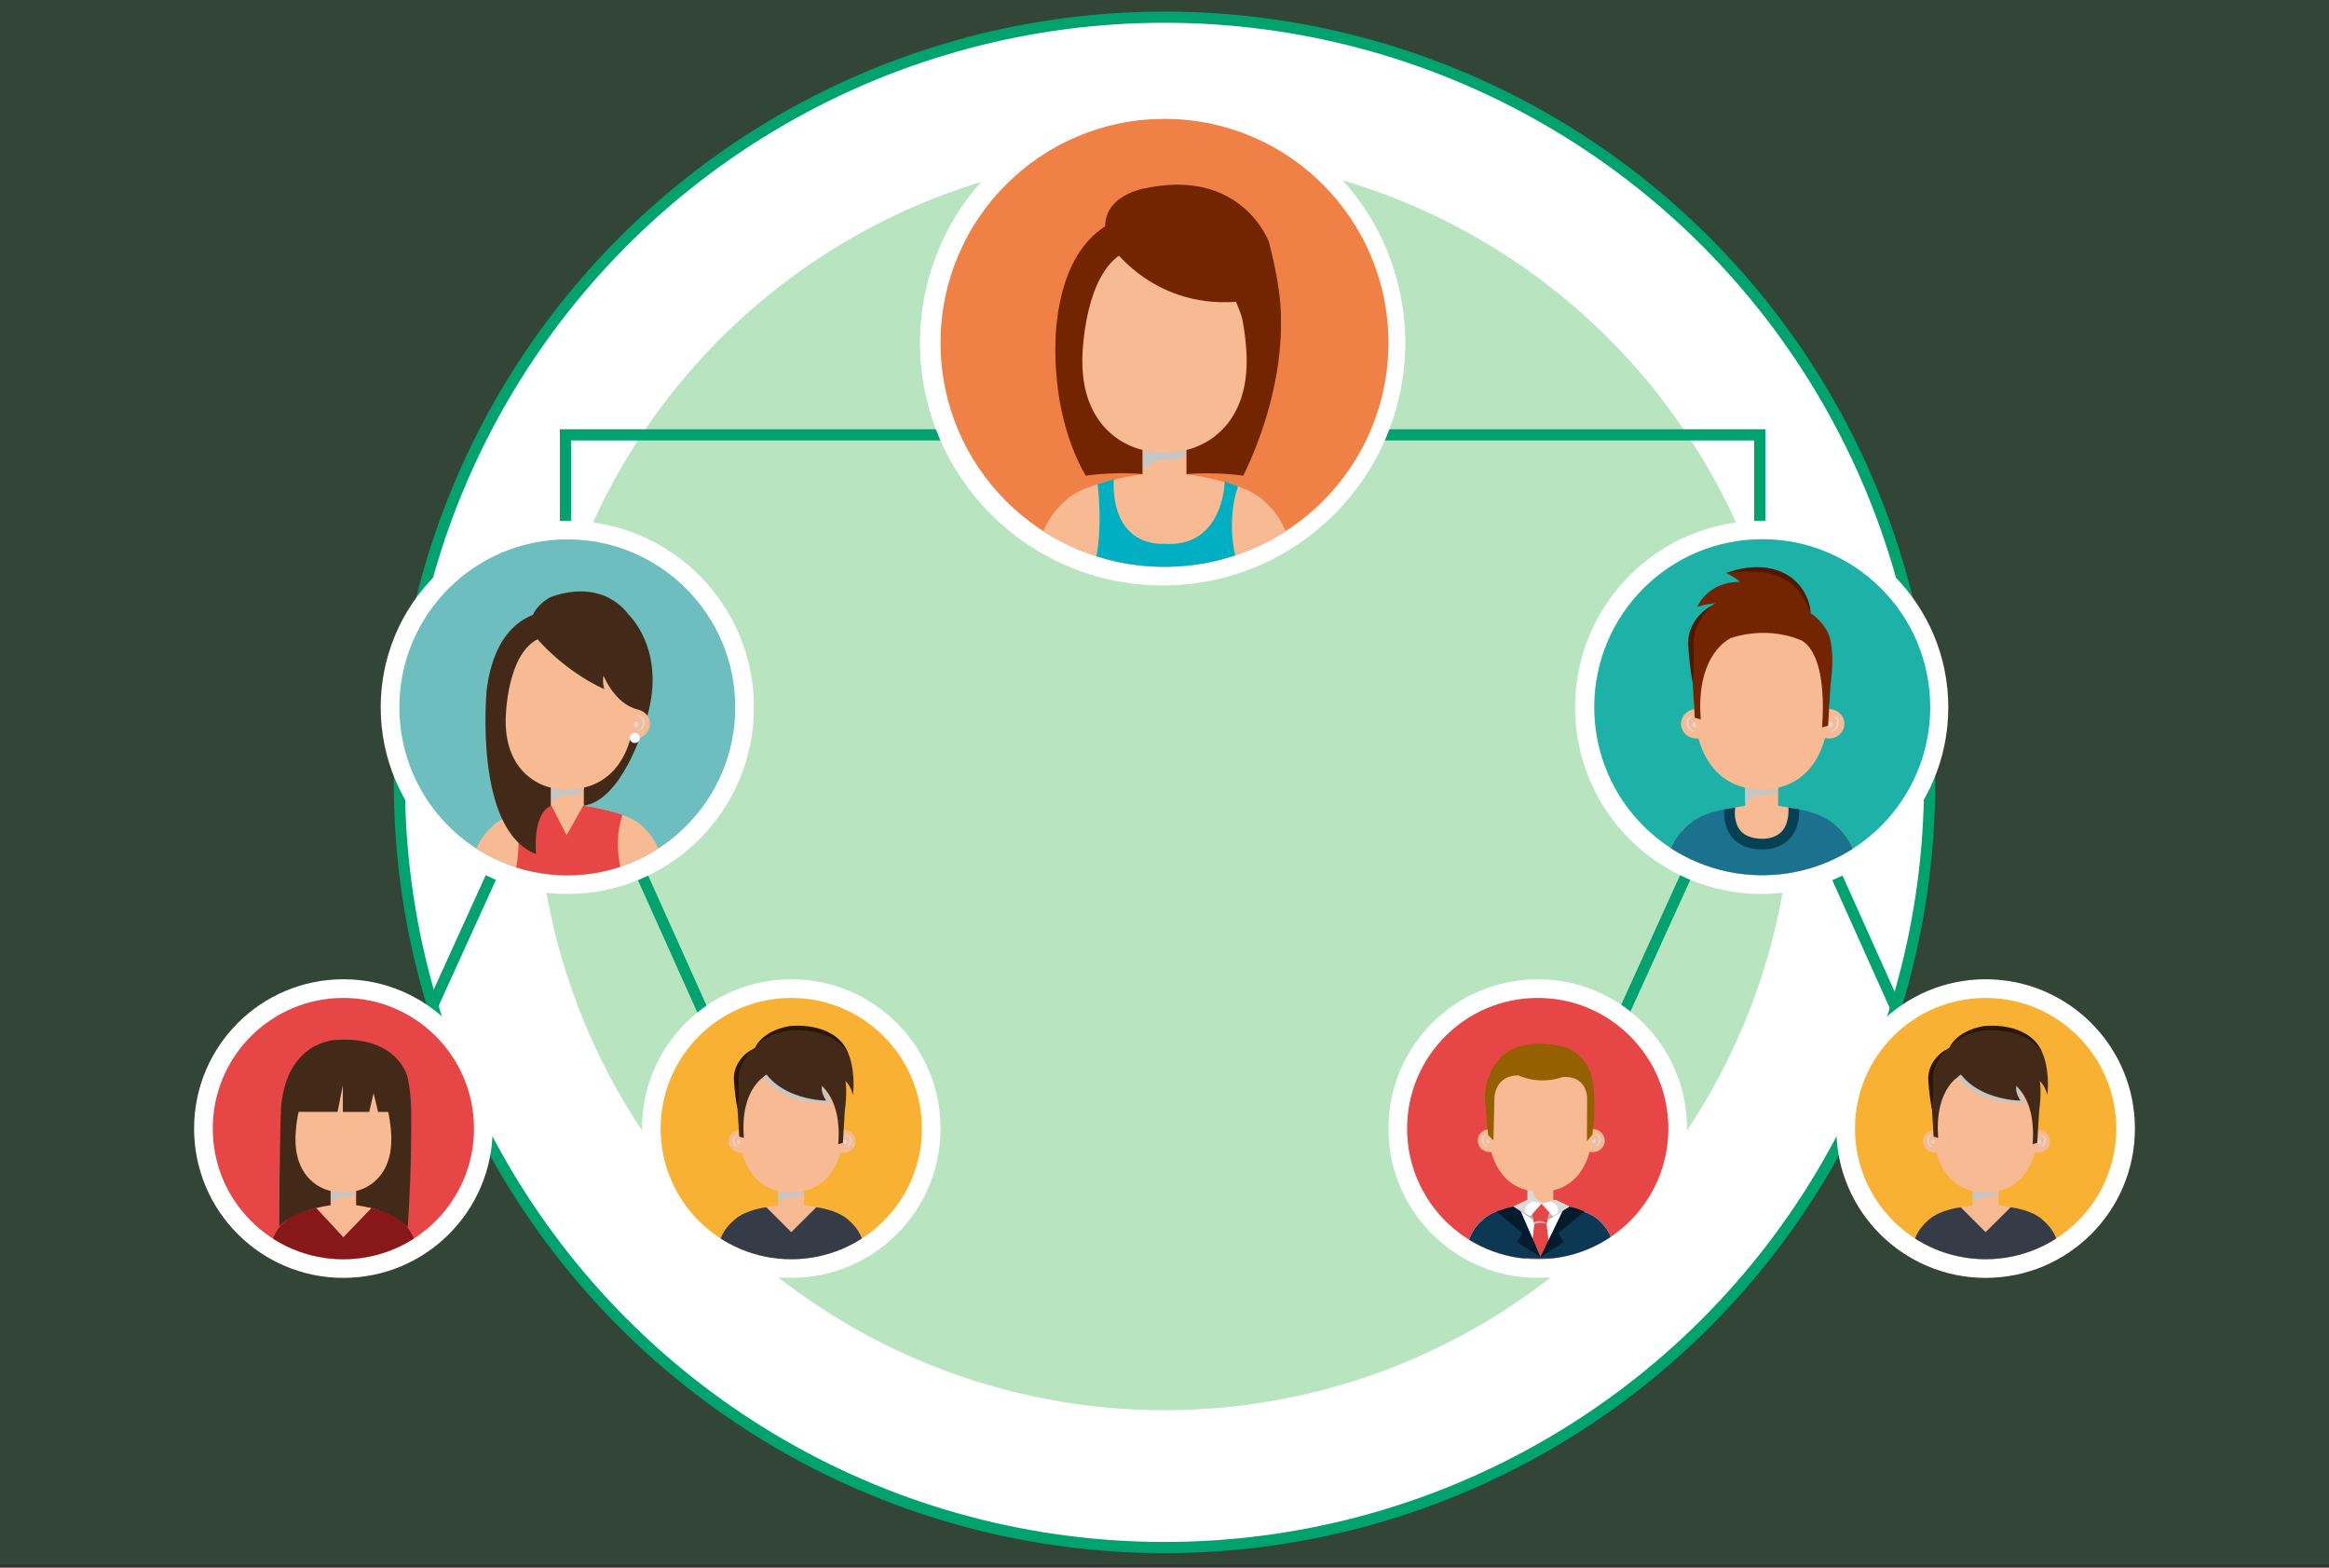<?xml version="1.0" encoding="utf-8"?>
<!-- Generator: Adobe Illustrator 23.0.5, SVG Export Plug-In . SVG Version: 6.00 Build 0)  -->
<svg version="1.0" id="Layer_1" xmlns="http://www.w3.org/2000/svg" xmlns:xlink="http://www.w3.org/1999/xlink" x="0px" y="0px"
	 viewBox="0 0 624 420" style="enable-background:new 0 0 624 420;" xml:space="preserve">
<rect x="0" y="0" width="624" height="420" fill="#333333" stroke="none"/>
<style type="text/css">
	.st0{opacity:0.15;fill:#35B24A;}
	.st1{fill:#FFFFFF;stroke:#00A26D;stroke-width:3;stroke-miterlimit:10;}
	.st2{opacity:0.35;fill:#35B24A;}
	.st3{fill:none;stroke:#00A26D;stroke-width:3;stroke-miterlimit:10;}
	.st4{fill:#FFFFFF;}
	.st5{clip-path:url(#SVGID_2_);}
	.st6{fill:#F7BA93;}
	.st7{fill:#C6C6C5;}
	.st8{fill:#D9D9D9;}
	.st9{fill:#00B0C2;}
	.st10{fill:#E64645;}
	.st11{fill:#732400;}
	.st12{clip-path:url(#SVGID_4_);}
	.st13{fill:#1A728F;}
	.st14{fill:#054153;}
	.st15{fill:#511700;}
	.st16{clip-path:url(#SVGID_6_);}
	.st17{fill:#422918;}
	.st18{clip-path:url(#SVGID_8_);}
	.st19{fill:#363C47;}
	.st20{fill:#2A1706;}
	.st21{clip-path:url(#SVGID_10_);}
	.st22{fill:#871719;}
	.st23{clip-path:url(#SVGID_12_);}
	.st24{clip-path:url(#SVGID_14_);}
	.st25{fill:#0C3853;}
	.st26{fill:#031C2D;}
	.st27{fill:#B1B1B1;}
	.st28{fill:#946000;}
</style>
<g>
	<rect x="0" class="st0" width="624" height="419.2"/>
	<g>
		<circle class="st1" cx="312" cy="209.6" r="205"/>
		<circle class="st2" cx="312" cy="209.6" r="168.21"/>
	</g>
	<g>
		<polyline class="st3" points="92,322 152,190 211.5,322.5 		"/>
		<polyline class="st3" points="412,322 472,190 531.5,322.5 		"/>
		<polyline class="st3" points="151.5,190.5 151.5,116.5 471.5,116.5 471.5,190.5 		"/>
		<g>
			<circle class="st4" cx="311.5" cy="91.85" r="65"/>
			<g>
				<g>
					<defs>
						<circle id="SVGID_1_" cx="312" cy="91.85" r="60"/>
					</defs>
					<use xlink:href="#SVGID_1_"  style="overflow:visible;fill:#EF8046;"/>
					<clipPath id="SVGID_2_">
						<use xlink:href="#SVGID_1_"  style="overflow:visible;"/>
					</clipPath>
					<g class="st5">
						<rect x="306.1" y="120.26" class="st6" width="11.8" height="7.02"/>
						<path class="st7" d="M306.78,125.5c1.39-1.39,3.19-2.18,5.16-2.33c1.69-0.13,4.57,0.24,5.46-1.52
							c0.14-0.28,0.32-0.49,0.51-0.64v-0.75h-11.8v6.06C306.3,126.04,306.52,125.76,306.78,125.5z"/>
						<g>
							<path class="st6" d="M341.54,97.73c0,2.9-2.43,5.25-5.44,5.25c-3,0-5.44-2.35-5.44-5.25c0-2.9,2.44-5.26,5.44-5.26
								C339.11,92.48,341.54,94.83,341.54,97.73z"/>
							<g>
								<path class="st8" d="M336.81,94.81c0,0,0.13-0.02,0.37-0.01c0.23,0.01,0.57,0.04,0.96,0.19c0.39,0.14,0.85,0.42,1.16,0.89
									c0.08,0.12,0.14,0.25,0.2,0.38c0.05,0.14,0.09,0.28,0.13,0.42l0.04,0.44c0,0.14-0.01,0.29-0.02,0.43
									c-0.02,0.27-0.09,0.56-0.17,0.82c-0.08,0.27-0.2,0.51-0.34,0.74c-0.27,0.46-0.64,0.82-1.02,1.01
									c-0.18,0.12-0.37,0.16-0.52,0.22c-0.17,0.03-0.31,0.07-0.42,0.07c-0.24,0-0.37,0-0.37,0s0.12-0.05,0.33-0.14
									c0.1-0.04,0.22-0.12,0.35-0.18c0.12-0.09,0.27-0.17,0.4-0.3c0.14-0.12,0.26-0.26,0.38-0.42c0.12-0.16,0.23-0.35,0.32-0.55
									c0.09-0.2,0.17-0.42,0.23-0.64c0.06-0.23,0.11-0.45,0.12-0.7l0.03-0.34l-0.03-0.33c-0.03-0.1-0.05-0.21-0.07-0.31
									c-0.04-0.1-0.07-0.2-0.12-0.29c-0.19-0.36-0.5-0.64-0.8-0.84c-0.31-0.2-0.6-0.33-0.81-0.42
									C336.94,94.85,336.81,94.81,336.81,94.81z"/>
							</g>
							<path class="st8" d="M337.51,97.99c0,0.56-0.4,1.02-0.88,1.02c-0.49,0-0.88-0.46-0.88-1.02c0-0.56,0.4-1.02,0.88-1.02
								C337.11,96.97,337.51,97.43,337.51,97.99z"/>
						</g>
						<g>
							<path class="st6" d="M283.2,97.73c0,2.9,2.43,5.25,5.44,5.25c3.01,0,5.44-2.35,5.44-5.25c0-2.9-2.43-5.26-5.44-5.26
								C285.64,92.48,283.2,94.83,283.2,97.73z"/>
							<g>
								<path class="st8" d="M287.94,94.81c0,0-0.13-0.02-0.37-0.01c-0.23,0.01-0.57,0.04-0.96,0.19c-0.39,0.14-0.84,0.42-1.16,0.89
									c-0.08,0.12-0.13,0.25-0.21,0.38c-0.04,0.14-0.09,0.28-0.12,0.42l-0.04,0.44c0,0.14,0.01,0.29,0.02,0.43
									c0.02,0.27,0.09,0.56,0.17,0.82c0.08,0.27,0.21,0.51,0.33,0.74c0.27,0.46,0.65,0.82,1.02,1.01
									c0.18,0.12,0.37,0.16,0.53,0.22c0.17,0.03,0.31,0.07,0.42,0.07c0.24,0,0.37,0,0.37,0s-0.12-0.05-0.33-0.14
									c-0.11-0.04-0.22-0.12-0.35-0.18c-0.12-0.09-0.27-0.17-0.4-0.3c-0.14-0.12-0.26-0.26-0.38-0.42
									c-0.12-0.16-0.23-0.35-0.32-0.55c-0.1-0.2-0.17-0.42-0.23-0.64c-0.06-0.23-0.11-0.45-0.12-0.7l-0.03-0.34l0.02-0.33
									c0.03-0.1,0.05-0.21,0.07-0.31c0.04-0.1,0.07-0.2,0.12-0.29c0.19-0.36,0.5-0.64,0.81-0.84c0.31-0.2,0.6-0.33,0.81-0.42
									C287.81,94.85,287.94,94.81,287.94,94.81z"/>
							</g>
							<path class="st8" d="M287.24,97.99c0,0.56,0.4,1.02,0.88,1.02c0.49,0,0.88-0.46,0.88-1.02c0-0.56-0.39-1.02-0.88-1.02
								C287.63,96.97,287.24,97.43,287.24,97.99z"/>
						</g>
						<path class="st6" d="M336.1,90.81c0,17.85-8.38,30.39-24.1,30.39c-15.73,0-24.1-12.54-24.1-30.39
							c0-17.85,8.69-32.33,24.42-32.33C328.05,58.48,336.1,72.95,336.1,90.81z"/>
						<path class="st6" d="M306.34,126.99c0,0-14.97,1.98-20.35,6.64c-5.49,4.75-7.1,8.85-9.08,18.23h34.86h0.47h34.86
							c-1.98-9.38-3.6-13.48-9.08-18.23c-5.38-4.66-20.35-6.64-20.35-6.64H306.34z"/>
						<path class="st9" d="M298.38,128.51c0,0,1.62-0.68-4.3,1.18c1.63,14.71-1.02,22.16-1.02,22.16h38.66
							c-3.75-12.47,0-21.55,0-21.55c-3.57-1.29-3.57-1.29-3.57-1.29s-0.33,17.92-16.38,16.67
							C311.76,145.68,297.85,147.05,298.38,128.51z"/>
						<path class="st11" d="M303.78,57.89c0,0-17.27,0.59-20.58,27.89c0,0-3.22,22.49,7.68,41.66c0,0,7.28-1.13,15.22-0.43v-6.48
							c0,0-16.33-2.87-16.12-24.24c0,0,0.11-24.65,12.64-29.33L303.78,57.89z"/>
						<path class="st11" d="M320.22,57.89c0,0,19.58-0.3,22.89,27c0,0,1.7,18.27-9.99,42.56c0,0-7.29-1.13-15.22-0.43v-6.48
							c0,0,16.33-2.87,16.12-24.24c0,0-0.11-24.65-12.65-29.33L320.22,57.89z"/>
						<path class="st11" d="M296.84,64.81c0,0,11.13,17.74,34.33,16.05l4.56,11.62l4.52,1.88c0,0,6.83-1.88-0.27-29.55
							c0,0-7.35-20.23-33.89-14.21C306.1,50.6,292.88,53.01,296.84,64.81z"/>
					</g>
				</g>
			</g>
		</g>
		<g>
			<circle class="st4" cx="472" cy="189.5" r="50"/>
			<g>
				<g>
					<defs>
						
							<ellipse id="SVGID_3_" transform="matrix(0.999 -0.05 0.05 0.999 -8.854 23.747)" cx="472" cy="189.5" rx="45" ry="45"/>
					</defs>
					<use xlink:href="#SVGID_3_"  style="overflow:visible;fill:#1DB1A7;"/>
					<clipPath id="SVGID_4_">
						<use xlink:href="#SVGID_3_"  style="overflow:visible;"/>
					</clipPath>
					<g class="st12">
						<rect x="467.57" y="210.81" class="st6" width="8.85" height="5.26"/>
						<path class="st7" d="M468.08,214.74c1.04-1.04,2.39-1.63,3.87-1.74c1.26-0.1,3.42,0.18,4.1-1.14c0.1-0.21,0.23-0.36,0.38-0.48
							v-0.56h-8.85v4.55C467.72,215.14,467.89,214.93,468.08,214.74z"/>
						<g>
							<path class="st6" d="M494.16,193.91c0,2.18-1.83,3.94-4.08,3.94c-2.25,0-4.08-1.77-4.08-3.94c0-2.18,1.83-3.94,4.08-3.94
								C492.33,189.97,494.16,191.74,494.16,193.91z"/>
							<g>
								<path class="st8" d="M490.6,191.72c0,0,0.1-0.01,0.27-0.01c0.18,0.01,0.43,0.03,0.72,0.14c0.29,0.11,0.63,0.31,0.87,0.67
									c0.06,0.09,0.1,0.19,0.15,0.28c0.04,0.1,0.07,0.21,0.09,0.31l0.03,0.33c0,0.11-0.01,0.22-0.01,0.32
									c-0.01,0.2-0.07,0.42-0.13,0.61c-0.06,0.2-0.15,0.38-0.25,0.55c-0.2,0.34-0.48,0.61-0.77,0.76
									c-0.13,0.08-0.28,0.12-0.39,0.16c-0.12,0.03-0.23,0.05-0.32,0.05c-0.18,0-0.28,0-0.28,0s0.09-0.04,0.25-0.1
									c0.08-0.03,0.16-0.09,0.27-0.14c0.09-0.07,0.2-0.13,0.3-0.22c0.1-0.09,0.2-0.2,0.29-0.32c0.09-0.12,0.17-0.26,0.24-0.41
									c0.07-0.15,0.12-0.31,0.17-0.48c0.05-0.17,0.08-0.34,0.09-0.52l0.02-0.26l-0.02-0.25c-0.02-0.08-0.04-0.16-0.05-0.23
									c-0.03-0.07-0.05-0.15-0.09-0.22c-0.14-0.27-0.38-0.48-0.61-0.63c-0.23-0.15-0.45-0.25-0.61-0.31
									C490.7,191.75,490.6,191.72,490.6,191.72z"/>
							</g>
							<path class="st8" d="M491.13,194.11c0,0.42-0.3,0.76-0.66,0.76c-0.37,0-0.66-0.34-0.66-0.76c0-0.42,0.3-0.76,0.66-0.76
								C490.83,193.34,491.13,193.69,491.13,194.11z"/>
						</g>
						<g>
							<path class="st6" d="M450.4,193.91c0,2.18,1.83,3.94,4.08,3.94c2.25,0,4.08-1.77,4.08-3.94c0-2.18-1.83-3.94-4.08-3.94
								C452.23,189.97,450.4,191.74,450.4,193.91z"/>
							<g>
								<path class="st8" d="M453.95,191.72c0,0-0.1-0.01-0.27-0.01c-0.18,0.01-0.43,0.03-0.72,0.14c-0.29,0.11-0.63,0.31-0.87,0.67
									c-0.06,0.09-0.1,0.19-0.15,0.28c-0.04,0.1-0.07,0.21-0.09,0.31l-0.03,0.33c0,0.11,0.01,0.22,0.01,0.32
									c0.01,0.2,0.07,0.42,0.13,0.61c0.06,0.2,0.16,0.38,0.25,0.55c0.2,0.34,0.49,0.61,0.77,0.76c0.13,0.08,0.28,0.12,0.39,0.16
									c0.13,0.03,0.23,0.05,0.32,0.05c0.18,0,0.27,0,0.27,0s-0.09-0.04-0.25-0.1c-0.08-0.03-0.16-0.09-0.26-0.14
									c-0.09-0.07-0.2-0.13-0.3-0.22c-0.1-0.09-0.19-0.2-0.29-0.32c-0.09-0.12-0.17-0.26-0.24-0.41s-0.12-0.31-0.17-0.48
									c-0.05-0.17-0.08-0.34-0.09-0.52l-0.02-0.26l0.02-0.25c0.02-0.08,0.04-0.16,0.06-0.23c0.03-0.07,0.05-0.15,0.09-0.22
									c0.14-0.27,0.38-0.48,0.61-0.63c0.23-0.15,0.45-0.25,0.61-0.31C453.86,191.75,453.95,191.72,453.95,191.72z"/>
							</g>
							<path class="st8" d="M453.43,194.11c0,0.42,0.29,0.76,0.66,0.76c0.37,0,0.66-0.34,0.66-0.76c0-0.42-0.29-0.76-0.66-0.76
								C453.72,193.34,453.43,193.69,453.43,194.11z"/>
						</g>
						<path class="st6" d="M490.08,188.72c0,13.39-6.28,22.79-18.08,22.79c-11.8,0-18.08-9.4-18.08-22.79
							c0-13.39,6.52-24.24,18.32-24.24C484.04,164.47,490.08,175.33,490.08,188.72z"/>
						<path class="st6" d="M467.75,215.85c0,0-11.23,1.49-15.27,4.98c-4.11,3.56-5.33,6.64-6.81,13.67h26.15h0.36h26.15
							c-1.48-7.03-2.7-10.11-6.81-13.67c-4.03-3.49-15.26-4.98-15.26-4.98H467.75z"/>
						<path class="st13" d="M480.6,216.63c0,0,6.88,0.71,10.92,4.2c4.12,3.56,5.33,6.64,6.81,13.67h-26.15h-0.36h-26.15
							c1.48-7.03,2.7-10.11,6.81-13.67c4.04-3.49,10.95-4.21,10.95-4.21s-1.5,9.6,8.94,9.52C472.38,226.14,481,226.48,480.6,216.63z
							"/>
						<g>
							<path class="st14" d="M464.86,216.34c0.03,0.16,0.04,0.33,0.01,0.5c-0.01,0.06-0.48,3.48,1.48,5.74
								c1.25,1.43,3.28,2.15,6.04,2.13c0.02,0,0.04,0,0.07,0c0.02,0,2.93,0.06,4.87-1.9c1.34-1.36,1.97-3.76,1.85-6.47l2.88,0.51
								c0.09,3.42-0.82,6.11-2.72,8.01c-2.57,2.57-6.07,2.72-6.85,2.72c-0.12,0-0.16,0-0.22,0c-3.58,0-6.31-1.06-8.1-3.14
								c-2.35-2.73-2.29-6.34-2.18-7.59L464.86,216.34z"/>
						</g>
						<path class="st11" d="M453.43,181.35l0.65,10.93l1.6,0.45c-1.4-17.64,7.89-21.68,7.89-21.68l2.6-11.04
							c-7.94-0.19-11.42,6.3-11.42,6.3S451.81,169.3,453.43,181.35z"/>
						<g>
							<path class="st15" d="M453.51,182.77c0,0-0.3-1.38-0.57-3.46c-0.14-1.04-0.27-2.25-0.39-3.55c-0.05-0.65-0.12-1.32-0.16-2.01
								c-0.02-0.34-0.04-0.69-0.06-1.03l-0.01-0.26l0-0.03l0-0.09l0-0.06l0-0.13l0.01-0.52c0-0.33,0.07-0.72,0.13-1.1
								c0.05-0.39,0.14-0.74,0.24-1.09c0.05-0.18,0.09-0.35,0.15-0.52l0.2-0.5c0.12-0.33,0.27-0.65,0.43-0.95
								c0.15-0.31,0.31-0.61,0.49-0.88c0.17-0.28,0.35-0.54,0.54-0.79c0.36-0.51,0.75-0.94,1.13-1.32c0.37-0.39,0.74-0.71,1.08-0.98
								c0.33-0.28,0.64-0.49,0.9-0.66c0.52-0.34,0.84-0.49,0.84-0.49c0,0-1.02,0.99-2.19,2.67c-0.15,0.21-0.3,0.43-0.43,0.66
								c-0.15,0.23-0.3,0.47-0.43,0.72c-0.15,0.25-0.29,0.51-0.41,0.78c-0.13,0.27-0.27,0.54-0.38,0.83
								c-0.13,0.28-0.24,0.58-0.32,0.88c-0.1,0.3-0.19,0.6-0.26,0.92c-0.08,0.31-0.15,0.63-0.18,0.93c-0.04,0.31-0.1,0.6-0.09,0.97
								l-0.03,0.52l-0.01,0.13l0,0.07l0,0.01c0-0.12,0-0.03,0-0.05l0,0.02l0,0.03l0.01,0.26c0.01,0.35,0.02,0.69,0.04,1.03
								c0.03,0.68,0.02,1.36,0.03,2.01c0.01,1.31-0.01,2.52-0.05,3.57C453.69,181.37,453.51,182.77,453.51,182.77z"/>
						</g>
						<path class="st11" d="M490.44,183.49l-0.65,10.93l-1.6,0.45c1.62-23.53-7.15-23.92-7.15-23.92l-3.34-8.8
							c7.94-0.19,11.42,6.3,11.42,6.3S492.06,171.44,490.44,183.49z"/>
						<path class="st11" d="M463.69,170.98c0,0,10.15-3.99,20.62,1.35l0.8-8.07c0,0-2.05-15.76-22.62-10.74c0,0,2.57,1.2,3.68,2.39
							c0,0-7.92-0.55-11.42,6.66c0,0,5.35-1.79,9.66-0.64C464.41,161.94,457.95,166.2,463.69,170.98z"/>
						<g>
							<path class="st15" d="M485.11,164.27c0,0-0.11-0.44-0.4-1.16c-0.28-0.72-0.73-1.73-1.41-2.85c-0.34-0.56-0.75-1.13-1.21-1.71
								c-0.47-0.57-1.01-1.12-1.59-1.66c-0.6-0.52-1.26-1.02-1.97-1.45c-0.71-0.44-1.47-0.81-2.26-1.1
								c-0.39-0.15-0.79-0.31-1.2-0.42c-0.4-0.13-0.82-0.23-1.23-0.31c-0.82-0.17-1.65-0.32-2.45-0.38c-0.4-0.05-0.8-0.07-1.19-0.09
								c-0.39-0.02-0.78-0.06-1.15-0.04c-0.75,0-1.46,0-2.12,0.05c-0.66,0.02-1.27,0.08-1.8,0.12c-0.54,0.04-1.01,0.08-1.4,0.14
								c-0.78,0.09-1.23,0.12-1.23,0.12s0.42-0.15,1.17-0.4c0.37-0.13,0.83-0.27,1.36-0.4c0.53-0.14,1.13-0.3,1.8-0.4
								c0.33-0.06,0.68-0.13,1.05-0.18c0.37-0.04,0.74-0.08,1.13-0.12c0.39-0.05,0.79-0.05,1.2-0.07c0.41-0.03,0.83-0.02,1.26,0.01
								c0.43,0.02,0.87,0.03,1.31,0.09c0.44,0.05,0.89,0.09,1.34,0.2c0.45,0.08,0.9,0.18,1.34,0.32c0.45,0.11,0.89,0.27,1.33,0.43
								c0.87,0.34,1.71,0.77,2.48,1.27c0.79,0.48,1.47,1.1,2.1,1.7c1.23,1.25,2.1,2.65,2.66,3.9c0.56,1.26,0.83,2.37,0.96,3.15
								C485.11,163.81,485.11,164.27,485.11,164.27z"/>
						</g>
					</g>
				</g>
			</g>
		</g>
		<g>
			<circle class="st4" cx="152" cy="189.5" r="50"/>
			<g>
				<g>
					<defs>
						<path id="SVGID_5_" d="M197,189.5c0,24.85-20.15,45-45,45c-24.85,0-45-20.15-45-45c0-24.85,20.15-45,45-45
							C176.85,144.5,197,164.65,197,189.5z"/>
					</defs>
					<use xlink:href="#SVGID_5_"  style="overflow:visible;fill:#6EBDBF;"/>
					<clipPath id="SVGID_6_">
						<use xlink:href="#SVGID_5_"  style="overflow:visible;"/>
					</clipPath>
					<g class="st16">
						<path class="st17" d="M172.36,194.94c0,0-5.82,19.68-16.11,20.92v-4.48C156.25,211.37,166.79,191.71,172.36,194.94z"/>
						<rect x="147.57" y="210.81" class="st6" width="8.85" height="5.27"/>
						<path class="st7" d="M148.08,214.74c1.05-1.04,2.39-1.63,3.87-1.74c1.26-0.1,3.42,0.18,4.1-1.14c0.1-0.21,0.24-0.36,0.38-0.48
							v-0.56h-8.85v4.55C147.72,215.14,147.89,214.93,148.08,214.74z"/>
						<g>
							<path class="st6" d="M174.16,193.91c0,2.18-1.83,3.94-4.08,3.94c-2.25,0-4.08-1.77-4.08-3.94c0-2.18,1.83-3.94,4.08-3.94
								C172.33,189.97,174.16,191.74,174.16,193.91z"/>
							<g>
								<path class="st8" d="M170.6,191.72c0,0,0.1-0.01,0.27-0.01c0.17,0.01,0.43,0.03,0.72,0.14c0.29,0.11,0.63,0.31,0.87,0.67
									c0.06,0.09,0.1,0.19,0.15,0.28c0.04,0.1,0.07,0.21,0.1,0.31l0.03,0.33c0,0.11-0.01,0.22-0.01,0.32
									c-0.01,0.2-0.07,0.42-0.13,0.61c-0.06,0.2-0.15,0.38-0.25,0.56c-0.21,0.34-0.49,0.61-0.77,0.76
									c-0.13,0.09-0.28,0.12-0.39,0.16c-0.13,0.02-0.23,0.05-0.32,0.05c-0.18,0-0.27,0-0.27,0s0.09-0.04,0.25-0.1
									c0.08-0.03,0.17-0.09,0.27-0.14c0.09-0.07,0.2-0.13,0.3-0.22c0.1-0.09,0.2-0.2,0.29-0.32c0.09-0.12,0.17-0.26,0.24-0.41
									c0.07-0.15,0.13-0.31,0.17-0.48c0.05-0.17,0.08-0.34,0.09-0.52l0.02-0.26l-0.02-0.25c-0.02-0.08-0.04-0.16-0.05-0.23
									c-0.03-0.07-0.05-0.15-0.09-0.22c-0.14-0.27-0.38-0.48-0.61-0.63c-0.23-0.15-0.45-0.25-0.61-0.31
									C170.7,191.75,170.6,191.72,170.6,191.72z"/>
							</g>
							<path class="st8" d="M171.13,194.11c0,0.42-0.29,0.76-0.66,0.76c-0.37,0-0.66-0.34-0.66-0.76c0-0.42,0.29-0.76,0.66-0.76
								C170.83,193.34,171.13,193.69,171.13,194.11z"/>
						</g>
						<g>
							<path class="st6" d="M130.4,193.91c0,2.18,1.83,3.94,4.08,3.94c2.25,0,4.08-1.77,4.08-3.94c0-2.18-1.83-3.94-4.08-3.94
								C132.23,189.97,130.4,191.74,130.4,193.91z"/>
							<g>
								<path class="st8" d="M133.96,191.72c0,0-0.1-0.01-0.28-0.01c-0.18,0.01-0.43,0.03-0.72,0.14c-0.29,0.11-0.63,0.31-0.87,0.67
									c-0.06,0.09-0.1,0.19-0.15,0.28c-0.03,0.1-0.07,0.21-0.09,0.31l-0.03,0.33c0,0.11,0.01,0.22,0.01,0.32
									c0.02,0.2,0.07,0.42,0.13,0.61c0.06,0.2,0.15,0.38,0.25,0.56c0.2,0.34,0.48,0.61,0.77,0.76c0.13,0.09,0.27,0.12,0.39,0.16
									c0.13,0.02,0.23,0.05,0.32,0.05c0.18,0,0.28,0,0.28,0s-0.09-0.04-0.25-0.1c-0.08-0.03-0.17-0.09-0.26-0.14
									c-0.09-0.07-0.2-0.13-0.3-0.22c-0.1-0.09-0.2-0.2-0.29-0.32c-0.09-0.12-0.17-0.26-0.24-0.41c-0.07-0.15-0.12-0.31-0.17-0.48
									c-0.05-0.17-0.08-0.34-0.09-0.52l-0.02-0.26l0.02-0.25c0.02-0.08,0.04-0.16,0.06-0.23c0.03-0.07,0.05-0.15,0.09-0.22
									c0.14-0.27,0.38-0.48,0.6-0.63c0.23-0.15,0.45-0.25,0.61-0.31C133.86,191.75,133.96,191.72,133.96,191.72z"/>
							</g>
							<path class="st8" d="M133.42,194.11c0,0.42,0.3,0.76,0.66,0.76c0.36,0,0.66-0.34,0.66-0.76c0-0.42-0.3-0.76-0.66-0.76
								C133.72,193.34,133.42,193.69,133.42,194.11z"/>
						</g>
						<path class="st6" d="M170.07,188.72c0,13.39-6.28,22.79-18.08,22.79c-11.8,0-18.08-9.4-18.08-22.79
							c0-13.39,6.52-24.25,18.32-24.25C164.03,164.47,170.07,175.33,170.07,188.72z"/>
						<path class="st6" d="M147.75,215.85c0,0-11.23,1.48-15.26,4.98c-4.12,3.56-5.33,6.64-6.81,13.67h26.15h0.35h26.15
							c-1.48-7.03-2.7-10.11-6.81-13.67c-4.04-3.49-15.26-4.98-15.26-4.98H147.75z"/>
						<path class="st10" d="M156.25,215.85c0,0,5.79,0.76,10.54,2.49c0,0-2.81,6.81,0,16.16h-29c0,0,2-5.71,0.77-16.62
							c4.43-1.4,9.19-2.03,9.19-2.03l4.07,7.92L156.25,215.85z"/>
						<path class="st17" d="M170.74,190.03c-6.09-1.49-9.05-9.06-9.05-9.06c-0.34,1.91,0.2,3.67,0.2,3.67
							c-10.98-5.1-17.72-13.23-17.72-13.23c-5.61-6.93,3.4-11.48,3.4-11.48c14.46-5.1,20.67,4.55,20.67,4.55s10.27,9.29,5.21,27.24
							C173.46,191.71,172.75,190.52,170.74,190.03z"/>
						<path class="st17" d="M145.83,164.03c0,0-12.95,0.44-15.44,20.92c0,0-3.58,37.46,13.23,43.84c0,0-1.1-10.6,3.95-12.91v-4.86
							c0,0-12.25-2.15-12.09-18.18c0,0,0.08-18.49,9.49-22L145.83,164.03z"/>
						<path class="st4" d="M171.44,197.7c0,0.75-0.61,1.36-1.37,1.36c-0.75,0-1.36-0.61-1.36-1.36c0-0.75,0.61-1.36,1.36-1.36
							C170.83,196.34,171.44,196.95,171.44,197.7z"/>
					</g>
				</g>
			</g>
		</g>
		<g>
			<circle class="st4" cx="212" cy="302.35" r="40"/>
			<g>
				<g>
					<defs>
						<path id="SVGID_7_" d="M247,302.35c0,19.33-15.67,35-35,35c-19.33,0-35-15.67-35-35c0-19.33,15.67-35,35-35
							C231.33,267.35,247,283.02,247,302.35z"/>
					</defs>
					<use xlink:href="#SVGID_7_"  style="overflow:visible;fill:#F8B133;"/>
					<clipPath id="SVGID_8_">
						<use xlink:href="#SVGID_7_"  style="overflow:visible;"/>
					</clipPath>
					<g class="st18">
						<rect x="208.56" y="318.92" class="st6" width="6.89" height="4.09"/>
						<path class="st7" d="M208.95,321.98c0.81-0.81,1.86-1.27,3.01-1.36c0.98-0.07,2.66,0.14,3.19-0.89
							c0.08-0.16,0.18-0.28,0.3-0.38v-0.44h-6.89v3.54C208.68,322.29,208.8,322.13,208.95,321.98z"/>
						<g>
							<path class="st6" d="M229.23,305.78c0,1.69-1.42,3.06-3.17,3.06c-1.75,0-3.18-1.37-3.18-3.06c0-1.69,1.42-3.07,3.18-3.07
								C227.81,302.72,229.23,304.09,229.23,305.78z"/>
							<g>
								<path class="st8" d="M226.47,304.07c0,0,0.08-0.01,0.21-0.01c0.14,0.01,0.34,0.03,0.56,0.11c0.23,0.08,0.49,0.24,0.68,0.52
									c0.05,0.07,0.08,0.15,0.12,0.22c0.03,0.08,0.05,0.16,0.07,0.24l0.03,0.25c0,0.08-0.01,0.17-0.01,0.25
									c-0.01,0.16-0.05,0.33-0.1,0.48c-0.05,0.15-0.12,0.3-0.2,0.43c-0.16,0.27-0.38,0.48-0.6,0.59c-0.1,0.07-0.21,0.09-0.31,0.13
									c-0.1,0.02-0.18,0.04-0.25,0.04c-0.14,0-0.21,0-0.21,0s0.07-0.03,0.19-0.08c0.06-0.02,0.13-0.07,0.21-0.11
									c0.07-0.05,0.16-0.1,0.23-0.18c0.08-0.07,0.15-0.15,0.22-0.25c0.07-0.09,0.13-0.21,0.19-0.32c0.06-0.12,0.1-0.24,0.14-0.38
									c0.04-0.13,0.06-0.26,0.07-0.41l0.02-0.2l-0.01-0.19c-0.02-0.06-0.03-0.12-0.04-0.18c-0.02-0.06-0.04-0.12-0.07-0.17
									c-0.11-0.21-0.29-0.38-0.47-0.49c-0.18-0.12-0.35-0.19-0.47-0.24C226.54,304.1,226.47,304.07,226.47,304.07z"/>
							</g>
							<path class="st8" d="M226.88,305.93c0,0.33-0.23,0.59-0.51,0.59c-0.28,0-0.52-0.27-0.52-0.59c0-0.33,0.23-0.59,0.52-0.59
								C226.65,305.34,226.88,305.6,226.88,305.93z"/>
						</g>
						<g>
							<path class="st6" d="M195.2,305.78c0,1.69,1.42,3.06,3.17,3.06c1.75,0,3.17-1.37,3.17-3.06c0-1.69-1.42-3.07-3.17-3.07
								C196.62,302.72,195.2,304.09,195.2,305.78z"/>
							<g>
								<path class="st8" d="M197.97,304.07c0,0-0.08-0.01-0.21-0.01c-0.14,0.01-0.33,0.03-0.56,0.11
									c-0.22,0.08-0.49,0.24-0.67,0.52c-0.05,0.07-0.08,0.15-0.12,0.22c-0.03,0.08-0.05,0.16-0.07,0.24l-0.02,0.25
									c0,0.08,0.01,0.17,0.01,0.25c0.01,0.16,0.05,0.33,0.1,0.48c0.05,0.15,0.12,0.3,0.2,0.43c0.16,0.27,0.38,0.48,0.6,0.59
									c0.1,0.07,0.21,0.09,0.31,0.13c0.1,0.02,0.18,0.04,0.25,0.04c0.14,0,0.21,0,0.21,0s-0.07-0.03-0.2-0.08
									c-0.06-0.02-0.13-0.07-0.21-0.11c-0.07-0.05-0.16-0.1-0.23-0.18c-0.08-0.07-0.15-0.15-0.22-0.25
									c-0.07-0.09-0.13-0.21-0.19-0.32c-0.06-0.12-0.1-0.24-0.14-0.38c-0.03-0.13-0.06-0.26-0.07-0.41l-0.02-0.2l0.01-0.19
									c0.02-0.06,0.03-0.12,0.04-0.18c0.03-0.06,0.04-0.12,0.07-0.17c0.11-0.21,0.29-0.38,0.47-0.49
									c0.18-0.12,0.35-0.19,0.47-0.24C197.89,304.1,197.97,304.07,197.97,304.07z"/>
							</g>
							<path class="st8" d="M197.55,305.93c0,0.33,0.23,0.59,0.51,0.59c0.28,0,0.51-0.27,0.51-0.59c0-0.33-0.23-0.59-0.51-0.59
								C197.79,305.34,197.55,305.6,197.55,305.93z"/>
						</g>
						<path class="st6" d="M226.06,301.74c0,10.41-4.89,17.73-14.06,17.73c-9.17,0-14.06-7.31-14.06-17.73
							c0-10.41,5.07-18.86,14.25-18.86C221.36,282.88,226.06,291.33,226.06,301.74z"/>
						<path class="st6" d="M208.7,322.85c0,0-8.73,1.15-11.87,3.87c-3.2,2.77-4.15,5.16-5.3,10.63h20.34h0.28h20.34
							c-1.15-5.47-2.1-7.86-5.3-10.63c-3.14-2.72-11.87-3.87-11.87-3.87H208.7z"/>
						<path class="st19" d="M205.34,323.44c0,0-5.38,0.56-8.51,3.27c-3.2,2.77-4.15,5.16-5.3,10.63h20.34h0.28h20.34
							c-1.15-5.47-2.1-7.86-5.3-10.63c-3.14-2.72-8.49-3.27-8.49-3.27L212,330.1L205.34,323.44z"/>
						<path class="st17" d="M197.55,296.01l0.51,8.5l1.24,0.35c-1.09-13.72,6.13-16.86,6.13-16.86l2.02-8.59
							c-6.18-0.15-8.88,4.9-8.88,4.9S196.3,286.64,197.55,296.01z"/>
						<g>
							<path class="st20" d="M197.62,297.11c0,0-0.26-1.07-0.48-2.69c-0.12-0.81-0.23-1.75-0.32-2.76c-0.04-0.51-0.1-1.03-0.13-1.56
								c-0.02-0.27-0.03-0.53-0.05-0.8l-0.01-0.2l0-0.03l0-0.08l0-0.05l0-0.1l0.01-0.41c0-0.26,0.05-0.56,0.1-0.86
								c0.04-0.3,0.11-0.58,0.19-0.85c0.04-0.14,0.07-0.28,0.11-0.41l0.16-0.39c0.1-0.26,0.21-0.51,0.34-0.75
								c0.12-0.24,0.24-0.47,0.39-0.68c0.13-0.22,0.28-0.42,0.43-0.62c0.28-0.39,0.59-0.73,0.89-1.03c0.29-0.3,0.58-0.55,0.85-0.76
								c0.26-0.21,0.51-0.38,0.71-0.51c0.41-0.26,0.66-0.37,0.66-0.37c0,0-0.78,0.79-1.67,2.09c-0.11,0.16-0.23,0.33-0.33,0.52
								c-0.11,0.18-0.23,0.36-0.33,0.56c-0.11,0.19-0.22,0.39-0.31,0.61c-0.1,0.21-0.21,0.42-0.29,0.65
								c-0.1,0.22-0.18,0.45-0.25,0.68c-0.08,0.23-0.15,0.47-0.2,0.71c-0.06,0.24-0.12,0.48-0.14,0.72
								c-0.03,0.23-0.07,0.46-0.07,0.75l-0.02,0.41l-0.01,0.1l0,0.05l0,0.01c0,0.01,0-0.1,0-0.05l0,0.01l0,0.03l0.01,0.2
								c0.01,0.27,0.02,0.54,0.03,0.8c0.02,0.53,0.01,1.06,0.02,1.56c0,1.02-0.02,1.96-0.06,2.78
								C197.78,296.02,197.62,297.11,197.62,297.11z"/>
						</g>
						<path class="st7" d="M204.6,288.5c0,0,4.34,7.49,18.28,7.11c0,0-2.61-3.08-1.31-4.55C221.58,291.06,208.08,284.64,204.6,288.5
							z"/>
						<path class="st17" d="M226.34,297.68l-0.51,8.5l-1.24,0.35c1.09-13.72-6.14-16.86-6.14-16.86l-2.02-8.59
							c6.18-0.15,8.88,4.9,8.88,4.9S227.6,288.3,226.34,297.68z"/>
						<path class="st17" d="M202.32,280.67c0,0,2.01-4.08,9.2-5.2c0,0,11.97-1.44,15.79,6.87c0,0,1.93,4,1.23,11.03
							c0,0-0.72-3.17-2.69-4.22c0,0-0.33,3.74-5.5,1.44c0,0-0.82,1.53,0.98,4.26C221.34,294.87,204.6,294.87,202.32,280.67z"/>
						<g>
							<path class="st20" d="M202.32,280.67c0,0,0.16-0.44,0.63-1.1c0.24-0.33,0.55-0.72,0.96-1.12c0.2-0.21,0.43-0.4,0.67-0.61
								c0.25-0.2,0.52-0.41,0.81-0.6c0.59-0.39,1.24-0.79,1.99-1.11c0.74-0.34,1.54-0.63,2.4-0.85c0.42-0.13,0.86-0.2,1.31-0.3
								l0.33-0.07l0.37-0.05c0.23-0.02,0.46-0.04,0.69-0.05c0.92-0.05,1.86-0.04,2.79,0.02c0.93,0.07,1.87,0.2,2.77,0.38
								c0.91,0.18,1.79,0.45,2.62,0.76c0.83,0.31,1.6,0.7,2.3,1.12c0.7,0.41,1.3,0.91,1.82,1.39c0.52,0.48,0.94,0.98,1.27,1.45
								c0.33,0.46,0.58,0.89,0.76,1.26c0.19,0.36,0.29,0.66,0.37,0.86c0.08,0.2,0.12,0.31,0.12,0.31s-0.06-0.1-0.18-0.28
								c-0.11-0.18-0.28-0.45-0.52-0.76c-0.23-0.32-0.54-0.69-0.91-1.09c-0.19-0.2-0.39-0.41-0.62-0.6
								c-0.22-0.21-0.47-0.41-0.74-0.61c-0.54-0.39-1.14-0.79-1.82-1.13c-0.68-0.34-1.42-0.64-2.21-0.9
								c-0.79-0.26-1.63-0.45-2.48-0.61c-0.86-0.16-1.74-0.26-2.63-0.32c-0.89-0.07-1.78-0.09-2.66-0.06
								c-0.22,0.01-0.43,0.02-0.65,0.03l-0.29,0.02l-0.32,0.05c-0.42,0.08-0.85,0.12-1.25,0.22c-0.81,0.18-1.59,0.38-2.31,0.65
								c-0.18,0.07-0.36,0.13-0.53,0.19c-0.17,0.07-0.34,0.15-0.5,0.22c-0.34,0.13-0.64,0.3-0.94,0.45
								c-0.58,0.32-1.11,0.65-1.54,0.97c-0.44,0.32-0.8,0.64-1.08,0.92c-0.28,0.28-0.49,0.51-0.62,0.68
								C202.38,280.58,202.32,280.67,202.32,280.67z"/>
						</g>
					</g>
				</g>
			</g>
		</g>
		<g>
			<circle class="st4" cx="92" cy="302.35" r="40"/>
			<g>
				<g>
					<defs>
						<path id="SVGID_9_" d="M127,302.35c0,19.33-15.67,35-35,35c-19.33,0-35-15.67-35-35c0-19.33,15.67-35,35-35
							C111.33,267.35,127,283.02,127,302.35z"/>
					</defs>
					<use xlink:href="#SVGID_9_"  style="overflow:visible;fill:#E64645;"/>
					<clipPath id="SVGID_10_">
						<use xlink:href="#SVGID_9_"  style="overflow:visible;"/>
					</clipPath>
					<g class="st21">
						<rect x="88.56" y="318.92" class="st6" width="6.88" height="4.1"/>
						<path class="st7" d="M88.95,321.98c0.81-0.81,1.86-1.27,3.01-1.36c0.98-0.07,2.66,0.14,3.18-0.89
							c0.08-0.16,0.18-0.28,0.3-0.38v-0.44h-6.88v3.54C88.68,322.29,88.8,322.13,88.95,321.98z"/>
						<g>
							<path class="st6" d="M109.23,305.78c0,1.69-1.42,3.07-3.17,3.07c-1.75,0-3.18-1.37-3.18-3.07c0-1.69,1.42-3.07,3.18-3.07
								C107.81,302.72,109.23,304.09,109.23,305.78z"/>
							<g>
								<path class="st8" d="M106.47,304.08c0,0,0.08-0.01,0.21-0.01c0.14,0.01,0.33,0.03,0.56,0.11c0.23,0.08,0.49,0.24,0.68,0.52
									c0.05,0.07,0.08,0.14,0.12,0.22c0.03,0.08,0.05,0.16,0.07,0.24l0.03,0.26c0,0.08-0.01,0.17-0.01,0.25
									c-0.01,0.16-0.05,0.32-0.1,0.48c-0.05,0.16-0.12,0.3-0.2,0.43c-0.16,0.27-0.38,0.48-0.6,0.59c-0.1,0.07-0.22,0.09-0.3,0.13
									c-0.1,0.02-0.18,0.04-0.25,0.04c-0.14,0-0.21,0-0.21,0s0.07-0.03,0.19-0.08c0.06-0.02,0.13-0.07,0.21-0.11
									c0.07-0.05,0.16-0.1,0.23-0.17c0.08-0.07,0.15-0.15,0.22-0.25c0.07-0.09,0.13-0.2,0.19-0.32c0.06-0.12,0.1-0.24,0.14-0.38
									c0.03-0.13,0.06-0.26,0.07-0.41l0.02-0.2l-0.01-0.19c-0.02-0.06-0.03-0.12-0.04-0.18c-0.02-0.06-0.04-0.12-0.07-0.17
									c-0.11-0.21-0.29-0.38-0.47-0.49c-0.18-0.12-0.35-0.19-0.47-0.24C106.55,304.1,106.47,304.08,106.47,304.08z"/>
							</g>
							<path class="st8" d="M106.88,305.93c0,0.33-0.23,0.59-0.51,0.59c-0.28,0-0.51-0.27-0.51-0.59c0-0.33,0.23-0.59,0.51-0.59
								C106.65,305.34,106.88,305.61,106.88,305.93z"/>
						</g>
						<g>
							<path class="st6" d="M75.2,305.78c0,1.69,1.42,3.07,3.17,3.07c1.75,0,3.17-1.37,3.17-3.07c0-1.69-1.42-3.07-3.17-3.07
								C76.62,302.72,75.2,304.09,75.2,305.78z"/>
							<g>
								<path class="st8" d="M77.97,304.08c0,0-0.08-0.01-0.21-0.01c-0.14,0.01-0.33,0.03-0.56,0.11c-0.23,0.08-0.49,0.24-0.68,0.52
									c-0.05,0.07-0.08,0.14-0.12,0.22c-0.03,0.08-0.05,0.16-0.07,0.24l-0.03,0.26c0,0.08,0.01,0.17,0.01,0.25
									c0.01,0.16,0.05,0.32,0.1,0.48c0.05,0.16,0.12,0.3,0.2,0.43c0.16,0.27,0.38,0.48,0.6,0.59c0.1,0.07,0.21,0.09,0.31,0.13
									c0.1,0.02,0.18,0.04,0.25,0.04c0.14,0,0.21,0,0.21,0s-0.07-0.03-0.19-0.08c-0.06-0.02-0.13-0.07-0.21-0.11
									c-0.07-0.05-0.16-0.1-0.23-0.17c-0.08-0.07-0.15-0.15-0.22-0.25c-0.07-0.09-0.13-0.2-0.19-0.32
									c-0.06-0.12-0.1-0.24-0.14-0.38c-0.04-0.13-0.06-0.26-0.07-0.41l-0.02-0.2l0.01-0.19c0.02-0.06,0.03-0.12,0.04-0.18
									c0.03-0.06,0.04-0.12,0.07-0.17c0.11-0.21,0.29-0.38,0.47-0.49c0.18-0.12,0.35-0.19,0.47-0.24
									C77.89,304.1,77.97,304.08,77.97,304.08z"/>
							</g>
							<path class="st8" d="M77.56,305.93c0,0.33,0.23,0.59,0.52,0.59c0.28,0,0.51-0.27,0.51-0.59c0-0.33-0.23-0.59-0.51-0.59
								C77.79,305.34,77.56,305.61,77.56,305.93z"/>
						</g>
						<path class="st6" d="M106.06,301.74c0,10.41-4.89,17.73-14.06,17.73c-9.17,0-14.06-7.31-14.06-17.73
							c0-10.41,5.07-18.86,14.25-18.86S106.06,291.33,106.06,301.74z"/>
						<path class="st6" d="M88.7,322.85c0,0-8.73,1.16-11.87,3.87c-3.2,2.77-4.15,5.16-5.3,10.63h20.34h0.28h20.34
							c-1.15-5.47-2.1-7.86-5.3-10.63c-3.14-2.72-11.87-3.87-11.87-3.87H88.7z"/>
						<path class="st22" d="M99.54,323.64c2.69,0.62,5.96,1.63,7.64,3.08c3.2,2.77,4.15,5.16,5.3,10.63H92.14h-0.28H71.53
							c1.15-5.47,2.1-7.86,5.3-10.63c1.72-1.49,5.14-2.51,7.86-3.13l7.31,7.88L99.54,323.64z"/>
						<path class="st17" d="M87.21,282.54c0,0-10.08,0.34-12,16.27c0,0-0.38,13.68-0.38,29.86c0,0,2.31-4.04,13.73-5.81v-3.78
							c0,0-9.53-1.68-9.4-14.14c0,0,0.06-14.38,7.38-17.11L87.21,282.54z"/>
						<path class="st17" d="M96.8,282.54c0,0,11.44-0.58,13.37,15.35c0,0,0.22,14.13-0.93,30.94c0,0-3.17-4.53-13.79-5.97v-3.78
							c0,0,9.53-1.68,9.4-14.14c0,0-0.06-14.38-7.38-17.11L96.8,282.54z"/>
						<path class="st17" d="M90.44,297.89l1.42-7.13v7.13h7.06l1.17-5.02l1.22,5.02h8.85c0-5.08-0.93-9.18-0.93-9.18
							s-2.36-11.1-18.98-10.12c0,0-14,0-15.02,19.29H90.44z"/>
					</g>
				</g>
			</g>
		</g>
		<g>
			<circle class="st4" cx="532" cy="302.35" r="40"/>
			<g>
				<g>
					<defs>
						<path id="SVGID_11_" d="M567,302.35c0,19.33-15.67,35-35,35c-19.33,0-35-15.67-35-35c0-19.33,15.67-35,35-35
							C551.33,267.35,567,283.02,567,302.35z"/>
					</defs>
					<use xlink:href="#SVGID_11_"  style="overflow:visible;fill:#F8B133;"/>
					<clipPath id="SVGID_12_">
						<use xlink:href="#SVGID_11_"  style="overflow:visible;"/>
					</clipPath>
					<g class="st23">
						<rect x="528.56" y="318.92" class="st6" width="6.89" height="4.09"/>
						<path class="st7" d="M528.95,321.98c0.81-0.81,1.86-1.27,3.01-1.36c0.98-0.07,2.66,0.14,3.19-0.89
							c0.08-0.16,0.18-0.28,0.3-0.38v-0.44h-6.89v3.54C528.68,322.29,528.8,322.13,528.95,321.98z"/>
						<g>
							<path class="st6" d="M549.23,305.78c0,1.69-1.42,3.06-3.17,3.06s-3.18-1.37-3.18-3.06c0-1.69,1.42-3.07,3.18-3.07
								S549.23,304.09,549.23,305.78z"/>
							<g>
								<path class="st8" d="M546.47,304.07c0,0,0.08-0.01,0.21-0.01c0.14,0.01,0.34,0.03,0.56,0.11c0.23,0.08,0.49,0.24,0.68,0.52
									c0.05,0.07,0.08,0.15,0.12,0.22c0.03,0.08,0.05,0.16,0.07,0.24l0.03,0.25c0,0.08-0.01,0.17-0.01,0.25
									c-0.01,0.16-0.05,0.33-0.1,0.48c-0.05,0.15-0.12,0.3-0.2,0.43c-0.16,0.27-0.38,0.48-0.6,0.59c-0.1,0.07-0.21,0.09-0.31,0.13
									c-0.1,0.02-0.18,0.04-0.25,0.04c-0.14,0-0.21,0-0.21,0s0.07-0.03,0.19-0.08c0.06-0.02,0.13-0.07,0.21-0.11
									c0.07-0.05,0.16-0.1,0.23-0.18c0.08-0.07,0.15-0.15,0.22-0.25c0.07-0.09,0.13-0.21,0.19-0.32c0.06-0.12,0.1-0.24,0.14-0.38
									c0.04-0.13,0.06-0.26,0.07-0.41l0.02-0.2l-0.01-0.19c-0.02-0.06-0.03-0.12-0.04-0.18c-0.02-0.06-0.04-0.12-0.07-0.17
									c-0.11-0.21-0.29-0.38-0.47-0.49c-0.18-0.12-0.35-0.19-0.47-0.24C546.54,304.1,546.47,304.07,546.47,304.07z"/>
							</g>
							<path class="st8" d="M546.88,305.93c0,0.33-0.23,0.59-0.51,0.59c-0.28,0-0.52-0.27-0.52-0.59c0-0.33,0.23-0.59,0.52-0.59
								C546.65,305.34,546.88,305.6,546.88,305.93z"/>
						</g>
						<g>
							<path class="st6" d="M515.2,305.78c0,1.69,1.42,3.06,3.17,3.06c1.75,0,3.17-1.37,3.17-3.06c0-1.69-1.42-3.07-3.17-3.07
								C516.62,302.72,515.2,304.09,515.2,305.78z"/>
							<g>
								<path class="st8" d="M517.97,304.07c0,0-0.08-0.01-0.21-0.01c-0.14,0.01-0.33,0.03-0.56,0.11
									c-0.22,0.08-0.49,0.24-0.67,0.52c-0.05,0.07-0.08,0.15-0.12,0.22c-0.03,0.08-0.05,0.16-0.07,0.24l-0.02,0.25
									c0,0.08,0.01,0.17,0.01,0.25c0.01,0.16,0.05,0.33,0.1,0.48c0.05,0.15,0.12,0.3,0.2,0.43c0.16,0.27,0.38,0.48,0.6,0.59
									c0.1,0.07,0.21,0.09,0.31,0.13c0.1,0.02,0.18,0.04,0.25,0.04c0.14,0,0.21,0,0.21,0s-0.07-0.03-0.2-0.08
									c-0.06-0.02-0.13-0.07-0.21-0.11c-0.07-0.05-0.16-0.1-0.23-0.18c-0.08-0.07-0.15-0.15-0.22-0.25
									c-0.07-0.09-0.13-0.21-0.19-0.32c-0.06-0.12-0.1-0.24-0.14-0.38c-0.03-0.13-0.06-0.26-0.07-0.41l-0.02-0.2l0.01-0.19
									c0.02-0.06,0.03-0.12,0.04-0.18c0.03-0.06,0.04-0.12,0.07-0.17c0.11-0.21,0.29-0.38,0.47-0.49
									c0.18-0.12,0.35-0.19,0.47-0.24C517.89,304.1,517.97,304.07,517.97,304.07z"/>
							</g>
							<path class="st8" d="M517.55,305.93c0,0.33,0.23,0.59,0.51,0.59c0.28,0,0.51-0.27,0.51-0.59c0-0.33-0.23-0.59-0.51-0.59
								C517.79,305.34,517.55,305.6,517.55,305.93z"/>
						</g>
						<path class="st6" d="M546.06,301.74c0,10.41-4.89,17.73-14.06,17.73c-9.17,0-14.06-7.31-14.06-17.73
							c0-10.41,5.07-18.86,14.25-18.86C541.36,282.88,546.06,291.33,546.06,301.74z"/>
						<path class="st6" d="M528.7,322.85c0,0-8.73,1.15-11.87,3.87c-3.2,2.77-4.15,5.16-5.3,10.63h20.34h0.28h20.34
							c-1.15-5.47-2.1-7.86-5.3-10.63c-3.14-2.72-11.87-3.87-11.87-3.87H528.7z"/>
						<path class="st19" d="M525.34,323.44c0,0-5.38,0.56-8.51,3.27c-3.2,2.77-4.15,5.16-5.3,10.63h20.34h0.28h20.34
							c-1.15-5.47-2.1-7.86-5.3-10.63c-3.14-2.72-8.49-3.27-8.49-3.27L532,330.1L525.34,323.44z"/>
						<path class="st17" d="M517.55,296.01l0.51,8.5l1.24,0.35c-1.09-13.72,6.13-16.86,6.13-16.86l2.02-8.59
							c-6.18-0.15-8.88,4.9-8.88,4.9S516.3,286.64,517.55,296.01z"/>
						<g>
							<path class="st20" d="M517.62,297.11c0,0-0.26-1.07-0.48-2.69c-0.12-0.81-0.23-1.75-0.32-2.76c-0.04-0.51-0.1-1.03-0.13-1.56
								c-0.02-0.27-0.03-0.53-0.05-0.8l-0.01-0.2l0-0.03l0-0.08l0-0.05l0-0.1l0.01-0.41c0-0.26,0.05-0.56,0.1-0.86
								c0.04-0.3,0.11-0.58,0.19-0.85c0.04-0.14,0.07-0.28,0.11-0.41l0.16-0.39c0.1-0.26,0.21-0.51,0.34-0.75
								c0.12-0.24,0.24-0.47,0.39-0.68c0.13-0.22,0.28-0.42,0.43-0.62c0.28-0.39,0.59-0.73,0.89-1.03c0.29-0.3,0.58-0.55,0.85-0.76
								c0.26-0.21,0.51-0.38,0.71-0.51c0.41-0.26,0.66-0.37,0.66-0.37c0,0-0.78,0.79-1.67,2.09c-0.11,0.16-0.23,0.33-0.33,0.52
								c-0.11,0.18-0.23,0.36-0.33,0.56c-0.11,0.19-0.22,0.39-0.31,0.61c-0.1,0.21-0.21,0.42-0.29,0.65
								c-0.1,0.22-0.18,0.45-0.25,0.68c-0.08,0.23-0.15,0.47-0.2,0.71c-0.06,0.24-0.12,0.48-0.14,0.72
								c-0.03,0.23-0.07,0.46-0.07,0.75l-0.02,0.41l-0.01,0.1l0,0.05l0,0.01c0,0.01,0-0.1,0-0.05l0,0.01l0,0.03l0.01,0.2
								c0.01,0.27,0.02,0.54,0.03,0.8c0.02,0.53,0.01,1.06,0.02,1.56c0,1.02-0.02,1.96-0.06,2.78
								C517.78,296.02,517.62,297.11,517.62,297.11z"/>
						</g>
						<path class="st7" d="M524.6,288.5c0,0,4.34,7.49,18.28,7.11c0,0-2.61-3.08-1.31-4.55C541.58,291.06,528.08,284.64,524.6,288.5
							z"/>
						<path class="st17" d="M546.34,297.68l-0.51,8.5l-1.24,0.35c1.09-13.72-6.14-16.86-6.14-16.86l-2.02-8.59
							c6.18-0.15,8.88,4.9,8.88,4.9S547.6,288.3,546.34,297.68z"/>
						<path class="st17" d="M522.32,280.67c0,0,2.01-4.08,9.2-5.2c0,0,11.97-1.44,15.79,6.87c0,0,1.93,4,1.23,11.03
							c0,0-0.72-3.17-2.69-4.22c0,0-0.33,3.74-5.5,1.44c0,0-0.82,1.53,0.98,4.26C541.34,294.87,524.6,294.87,522.32,280.67z"/>
						<g>
							<path class="st20" d="M522.32,280.67c0,0,0.16-0.44,0.63-1.1c0.24-0.33,0.55-0.72,0.96-1.12c0.2-0.21,0.43-0.4,0.67-0.61
								c0.25-0.2,0.52-0.41,0.81-0.6c0.59-0.39,1.24-0.79,1.99-1.11c0.74-0.34,1.54-0.63,2.4-0.85c0.42-0.13,0.86-0.2,1.31-0.3
								l0.33-0.07l0.37-0.05c0.23-0.02,0.46-0.04,0.69-0.05c0.92-0.05,1.86-0.04,2.79,0.02c0.93,0.07,1.87,0.2,2.77,0.38
								c0.91,0.18,1.79,0.45,2.62,0.76c0.83,0.31,1.6,0.7,2.3,1.12c0.7,0.41,1.3,0.91,1.82,1.39c0.52,0.48,0.94,0.98,1.27,1.45
								c0.33,0.46,0.58,0.89,0.76,1.26c0.19,0.36,0.29,0.66,0.37,0.86c0.08,0.2,0.12,0.31,0.12,0.31s-0.06-0.1-0.18-0.28
								c-0.11-0.18-0.28-0.45-0.52-0.76c-0.23-0.32-0.54-0.69-0.91-1.09c-0.19-0.2-0.39-0.41-0.62-0.6
								c-0.22-0.21-0.47-0.41-0.74-0.61c-0.54-0.39-1.14-0.79-1.81-1.13c-0.68-0.34-1.42-0.64-2.21-0.9
								c-0.79-0.26-1.63-0.45-2.48-0.61c-0.86-0.16-1.74-0.26-2.63-0.32c-0.89-0.07-1.78-0.09-2.66-0.06
								c-0.22,0.01-0.43,0.02-0.65,0.03l-0.29,0.02l-0.32,0.05c-0.42,0.08-0.85,0.12-1.25,0.22c-0.81,0.18-1.59,0.38-2.31,0.65
								c-0.18,0.07-0.36,0.13-0.53,0.19c-0.17,0.07-0.34,0.15-0.5,0.22c-0.34,0.13-0.64,0.3-0.94,0.45
								c-0.58,0.32-1.11,0.65-1.54,0.97c-0.44,0.32-0.8,0.64-1.08,0.92c-0.28,0.28-0.49,0.51-0.62,0.68
								C522.38,280.58,522.32,280.67,522.32,280.67z"/>
						</g>
					</g>
				</g>
			</g>
		</g>
		<g>
			<circle class="st4" cx="412" cy="302.35" r="40"/>
			<g>
				<g>
					<defs>
						<path id="SVGID_13_" d="M447,302.35c0,19.33-15.67,35-35,35c-19.33,0-35-15.67-35-35c0-19.33,15.67-35,35-35
							C431.33,267.35,447,283.02,447,302.35z"/>
					</defs>
					<use xlink:href="#SVGID_13_"  style="overflow:visible;fill:#E64645;"/>
					<clipPath id="SVGID_14_">
						<use xlink:href="#SVGID_13_"  style="overflow:visible;"/>
					</clipPath>
					<g class="st24">
						<rect x="409.28" y="318.73" class="st6" width="6.89" height="4.1"/>
						<path class="st8" d="M413.64,322.28c-1.44-0.46-2.65-1.36-2.84-2.95c-0.02-0.22,0-0.42,0.06-0.6h-1.58v4.1h6.89v-0.51
							C415.32,322.52,414.44,322.53,413.64,322.28z"/>
						<g>
							<path class="st6" d="M429.96,305.59c0,1.69-1.42,3.07-3.17,3.07c-1.75,0-3.18-1.37-3.18-3.07c0-1.69,1.42-3.07,3.18-3.07
								C428.54,302.52,429.96,303.9,429.96,305.59z"/>
							<g>
								<path class="st8" d="M427.19,303.89c0,0,0.08-0.01,0.21-0.01c0.14,0.01,0.34,0.03,0.56,0.11c0.23,0.08,0.49,0.24,0.67,0.52
									c0.05,0.07,0.08,0.15,0.12,0.22c0.03,0.08,0.05,0.16,0.07,0.24l0.03,0.26c0,0.08-0.01,0.17-0.01,0.25
									c-0.01,0.16-0.05,0.33-0.1,0.48c-0.05,0.15-0.12,0.3-0.2,0.43c-0.16,0.27-0.38,0.48-0.6,0.59c-0.1,0.07-0.22,0.1-0.3,0.13
									c-0.1,0.02-0.18,0.04-0.25,0.04c-0.14,0-0.21,0-0.21,0s0.07-0.03,0.19-0.08c0.06-0.02,0.13-0.07,0.21-0.11
									c0.07-0.05,0.16-0.1,0.23-0.17c0.08-0.07,0.16-0.15,0.22-0.25c0.07-0.09,0.13-0.2,0.19-0.32c0.05-0.12,0.09-0.24,0.13-0.37
									c0.04-0.14,0.07-0.26,0.07-0.41l0.02-0.2l-0.01-0.19c-0.02-0.06-0.03-0.12-0.04-0.18c-0.02-0.06-0.04-0.12-0.07-0.17
									c-0.11-0.21-0.29-0.38-0.47-0.49c-0.18-0.12-0.35-0.19-0.47-0.24C427.27,303.91,427.19,303.89,427.19,303.89z"/>
							</g>
							<path class="st8" d="M427.6,305.74c0,0.33-0.23,0.59-0.51,0.59c-0.28,0-0.51-0.27-0.51-0.59c0-0.33,0.23-0.59,0.51-0.59
								C427.37,305.15,427.6,305.41,427.6,305.74z"/>
						</g>
						<g>
							<path class="st6" d="M395.93,305.59c0,1.69,1.42,3.07,3.17,3.07c1.75,0,3.17-1.37,3.17-3.07c0-1.69-1.42-3.07-3.17-3.07
								C397.35,302.52,395.93,303.9,395.93,305.59z"/>
							<g>
								<path class="st8" d="M398.69,303.89c0,0-0.08-0.01-0.21-0.01c-0.14,0.01-0.33,0.03-0.56,0.11
									c-0.22,0.08-0.49,0.24-0.68,0.52c-0.04,0.07-0.08,0.15-0.12,0.22c-0.03,0.08-0.05,0.16-0.07,0.24l-0.03,0.26
									c0,0.08,0.01,0.17,0.01,0.25c0.01,0.16,0.05,0.33,0.1,0.48c0.05,0.15,0.12,0.3,0.2,0.43c0.16,0.27,0.38,0.48,0.59,0.59
									c0.1,0.07,0.22,0.1,0.31,0.13c0.1,0.02,0.18,0.04,0.25,0.04c0.14,0,0.21,0,0.21,0s-0.07-0.03-0.19-0.08
									c-0.06-0.02-0.13-0.07-0.21-0.11c-0.07-0.05-0.16-0.1-0.23-0.17c-0.08-0.07-0.15-0.15-0.22-0.25
									c-0.07-0.09-0.13-0.2-0.19-0.32c-0.06-0.12-0.1-0.24-0.14-0.37c-0.03-0.14-0.06-0.26-0.07-0.41l-0.01-0.2l0.01-0.19
									c0.02-0.06,0.03-0.12,0.04-0.18c0.03-0.06,0.04-0.12,0.07-0.17c0.11-0.21,0.29-0.38,0.47-0.49
									c0.18-0.12,0.35-0.19,0.47-0.24C398.62,303.91,398.69,303.89,398.69,303.89z"/>
							</g>
							<path class="st8" d="M398.28,305.74c0,0.33,0.23,0.59,0.52,0.59c0.28,0,0.51-0.27,0.51-0.59c0-0.33-0.23-0.59-0.51-0.59
								C398.51,305.15,398.28,305.41,398.28,305.74z"/>
						</g>
						<path class="st6" d="M426.79,301.55c0,10.41-4.89,17.73-14.06,17.73c-9.17,0-14.06-7.31-14.06-17.73
							c0-10.41,5.07-18.86,14.25-18.86C422.08,282.69,426.79,291.13,426.79,301.55z"/>
						<path class="st6" d="M409.42,322.65c0,0-8.73,1.15-11.87,3.87c-3.2,2.77-4.15,5.16-5.3,10.63h20.34h0.28h20.34
							c-1.15-5.47-2.1-7.86-5.3-10.63c-3.14-2.72-11.87-3.87-11.87-3.87H409.42z"/>
						<path class="st4" d="M406.78,323.1c0,0-6.09,0.7-9.23,3.42c-3.2,2.77-4.15,5.16-5.3,10.63h20.34h0.28h20.34
							c-1.15-5.47-2.08-7.88-5.3-10.63c-2.65-2.27-8.62-3.3-8.62-3.3l-3.26-0.58h-6.61L406.78,323.1z"/>
						<g>
							<path class="st10" d="M411.09,327.97c0,0,0.03-0.05,0.12-0.12C411.17,327.89,411.13,327.93,411.09,327.97l-1.12,9.18h5.52
								l-1.12-9.18l0.76-3.16c0.28-0.47,0.36-1.02,0.08-1.5c-0.26-0.43-0.62-0.66-1.03-0.77c-0.65-0.18-1.41-0.07-2.1-0.07
								c-0.68,0-1.17,0.06-1.62,0.6c-0.45,0.54-0.48,1.12-0.12,1.74L411.09,327.97z"/>
							<path class="st7" d="M410.96,327.48c0,0,2.29-1.07,3.39,0.49c0,0-1.54-0.88-3.27,0L410.96,327.48z"/>
						</g>
						<path class="st25" d="M406.78,323.1c0,0-6.09,0.7-9.23,3.42c-3.2,2.77-4.15,5.16-5.3,10.63h20.34h0.28h20.34
							c-1.15-5.47-2.08-7.88-5.3-10.63c-2.65-2.27-8.62-3.3-8.62-3.3l-6.56,13.55L406.78,323.1z"/>
						<path class="st26" d="M406.86,323.2l5.86,13.58l-6.23-4.03l1.4-2.41l-6.97-5.76C400.93,324.59,404.88,323.06,406.86,323.2z"/>
						<path class="st26" d="M419.29,323.23l-6.56,13.55l6.23-4.03l-1.4-2.41l6.97-5.76C424.53,324.59,421.27,323.09,419.29,323.23z"
							/>
						<polygon class="st27" points="405.56,323.22 410.83,326.9 410.39,325.06 						"/>
						<polygon class="st27" points="420.39,323.29 414.61,326.97 415.12,324.83 						"/>
						<g>
							<polygon class="st4" points="409.28,321.44 405.56,323.22 409.97,325.85 413.05,322.45 							"/>
							<path class="st8" d="M409.23,322.75c0.55-0.5,1.19-0.83,1.95-0.8l-1.89-0.51l-3.72,1.78l3.33,1.99
								C408.47,324.4,408.48,323.42,409.23,322.75z"/>
						</g>
						<g>
							<polygon class="st4" points="416.74,321.44 420.46,323.22 416.06,325.85 412.98,322.45 							"/>
							<path class="st8" d="M416.8,322.75c-0.55-0.5-1.19-0.83-1.95-0.8l1.89-0.51l3.72,1.78l-3.32,1.99
								C417.55,324.4,417.54,323.42,416.8,322.75z"/>
						</g>
						<path class="st28" d="M398.71,304.09l1.42,1.43l0.27-11.47c0,0,0.09-5.95,6.42-5.95c0,0,5.19,2.7,11.8,0.47
							c0,0,5.91-0.93,6.61,5.21l-0.05,11.98l1.51-1.86l0.08-1.56c0,0,0.9-5.05,0-12.48c0,0-1.19-8.22-8.62-9.61
							c0,0-12.13-3.12-17.24,4.51c0,0-3.9,4.56-2.87,11.68L398.71,304.09z"/>
					</g>
				</g>
			</g>
		</g>
	</g>
</g>
</svg>
